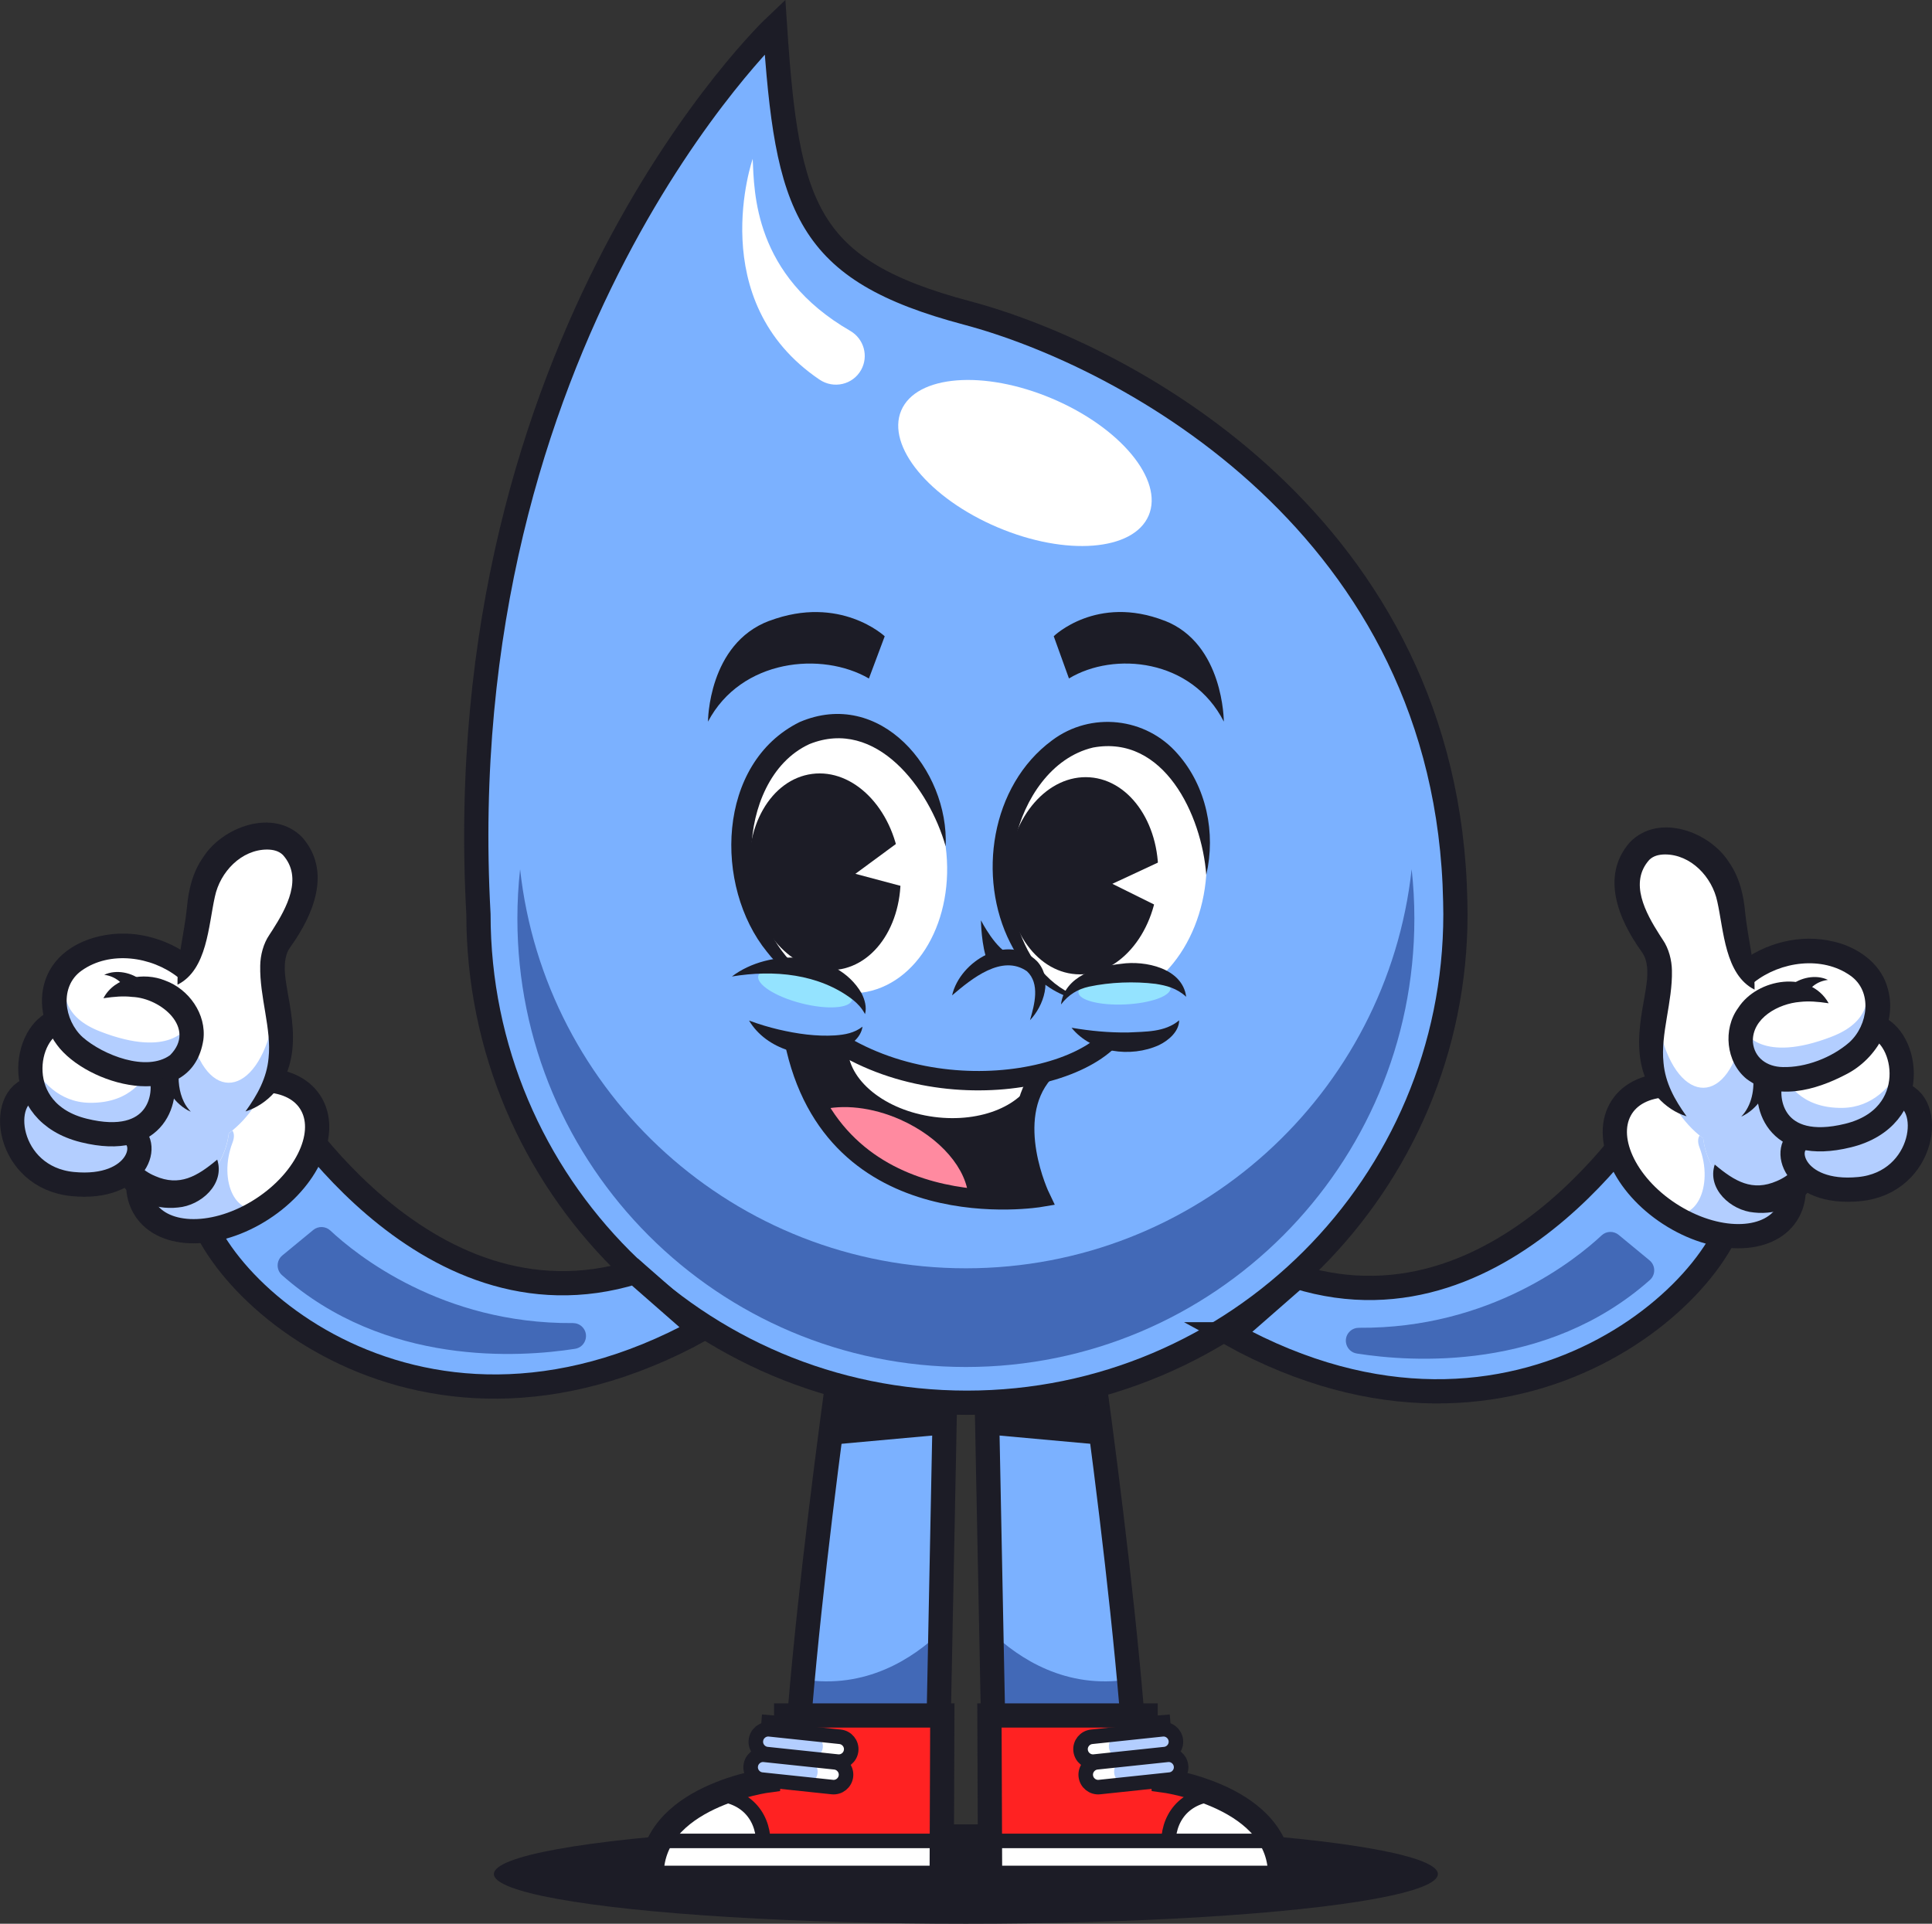 <?xml version="1.0" encoding="UTF-8"?>
<svg id="Layer_2" data-name="Layer 2" xmlns="http://www.w3.org/2000/svg" viewBox="0 0 398.47 396.82">
  <rect x="0" y="0" width="398.47" height="396.82" fill="#333333" stroke="none"/>
  <defs>
    <style>
      .cls-1, .cls-2, .cls-3, .cls-4, .cls-5 {
        fill: none;
        stroke: #1c1c26;
        stroke-miterlimit: 10;
      }

      .cls-1, .cls-5 {
        stroke-width: 5px;
      }

      .cls-6, .cls-7, .cls-8, .cls-9, .cls-10, .cls-11, .cls-12, .cls-13, .cls-14, .cls-15, .cls-16, .cls-17 {
        stroke-width: 0px;
      }

      .cls-6, .cls-11 {
        fill: #7bb1ff;
      }

      .cls-7, .cls-12 {
        fill: #4269b7;
      }

      .cls-2 {
        stroke-width: 4px;
      }

      .cls-2, .cls-8, .cls-10, .cls-11, .cls-4, .cls-12, .cls-13, .cls-15, .cls-16, .cls-5 {
        fill-rule: evenodd;
      }

      .cls-8, .cls-14 {
        fill: #1c1c26;
      }

      .cls-9 {
        fill: #b3ceff;
      }

      .cls-10 {
        fill: #94e3ff;
      }

      .cls-3, .cls-4 {
        stroke-linecap: round;
        stroke-width: 3px;
      }

      .cls-13 {
        fill: #f22;
      }

      .cls-15, .cls-17 {
        fill: #fff;
      }

      .cls-16 {
        fill: #ff8aa0;
      }
    </style>
  </defs>
  <g id="OBJECTS">
    <g>
      <ellipse class="cls-14" cx="199.21" cy="386.57" rx="97.35" ry="10.25"/>
      <path class="cls-6" d="M177.66,250.84s-11.57,74.33-13.85,118.99h29.49l2.36-118.99h-18Z"/>
      <path class="cls-12" d="M193.96,336.67c-5.7,5.46-15.41,11.83-28.42,9.76-.76,8.28-1.37,16.22-1.73,23.4h29.49l.66-33.16Z"/>
      <path class="cls-14" d="M194.76,288.29l-23.06-3.44c-.42,3.2-1.28,9.94-1.7,13.29l24.6-2.23.15-7.62Z"/>
      <path class="cls-1" d="M177.66,250.84s-11.57,74.33-13.85,118.99h29.49l2.36-118.99h-18Z"/>
      <path class="cls-13" d="M159.65,353.86l-1.09,13.38s-24.79,3.22-24.15,20.11h59.81l.13-33.49h-34.71Z"/>
      <path class="cls-15" d="M157.32,381.93c.75-5.56-2.06-11.07-9.09-11.84-6.72,2.74-14.18,7.9-13.83,17.26h13.32c5.22-1.16,9.25-2.87,9.6-5.42Z"/>
      <path class="cls-4" d="M157.32,381.93c.75-5.56-2.06-11.07-9.09-11.84-6.72,2.74-14.18,7.9-13.83,17.26h13.32c5.22-1.16,9.25-2.87,9.6-5.42Z"/>
      <path class="cls-15" d="M192.67,379.74h-56.03c-1.48,2.16-2.35,4.68-2.23,7.61h59.82l-1.56-7.61Z"/>
      <path class="cls-5" d="M159.65,353.86l-1.09,13.38s-24.79,3.22-24.15,20.11h59.81l.13-33.49h-34.71Z"/>
      <line class="cls-3" x1="136.64" y1="379.74" x2="192.67" y2="379.74"/>
      <path class="cls-17" d="M172.73,363.37l-14.54-1.54c-1.41-.15-2.44-1.41-2.29-2.82h0c.15-1.41,1.41-2.44,2.82-2.29l14.54,1.54c1.41.15,2.44,1.41,2.29,2.82h0c-.15,1.41-1.41,2.44-2.82,2.29Z"/>
      <path class="cls-9" d="M166.88,362.76l-8.69-.9c-1.41-.15-2.44-1.41-2.29-2.82h0c.15-1.41,1.41-2.44,2.82-2.29l8.69.9c1.41.15,2.44,1.41,2.29,2.82h0c-.15,1.41-1.41,2.44-2.82,2.29Z"/>
      <path class="cls-3" d="M172.73,363.37l-14.54-1.54c-1.41-.15-2.44-1.41-2.29-2.82h0c.15-1.41,1.41-2.44,2.82-2.29l14.54,1.54c1.41.15,2.44,1.41,2.29,2.82h0c-.15,1.41-1.41,2.44-2.82,2.29Z"/>
      <path class="cls-17" d="M171.66,368.63l-14.54-1.54c-1.41-.15-2.44-1.41-2.29-2.82h0c.15-1.41,1.41-2.44,2.82-2.29l14.54,1.54c1.41.15,2.44,1.41,2.29,2.82h0c-.15,1.41-1.41,2.44-2.82,2.29Z"/>
      <path class="cls-9" d="M165.8,368.02l-8.69-.9c-1.41-.15-2.44-1.41-2.29-2.82h0c.15-1.41,1.41-2.44,2.82-2.29l8.69.9c1.41.15,2.44,1.41,2.29,2.82h0c-.15,1.41-1.41,2.44-2.82,2.29Z"/>
      <path class="cls-3" d="M171.66,368.63l-14.54-1.54c-1.41-.15-2.44-1.41-2.29-2.82h0c.15-1.41,1.41-2.44,2.82-2.29l14.54,1.54c1.41.15,2.44,1.41,2.29,2.82h0c-.15,1.41-1.41,2.44-2.82,2.29Z"/>
      <path class="cls-6" d="M220.76,250.84s11.57,74.33,13.85,118.99h-29.49s-2.36-118.99-2.36-118.99h18Z"/>
      <path class="cls-12" d="M204.46,336.67c5.7,5.46,15.41,11.83,28.42,9.76.76,8.28,1.37,16.22,1.73,23.4h-29.49l-.66-33.16Z"/>
      <path class="cls-14" d="M203.66,288.29l23.06-3.44c.42,3.2,1.28,9.94,1.7,13.29l-24.6-2.23-.15-7.62Z"/>
      <path class="cls-1" d="M220.76,250.84s11.57,74.33,13.85,118.99h-29.49s-2.36-118.99-2.36-118.99h18Z"/>
      <path class="cls-13" d="M238.77,353.86l1.09,13.38s24.79,3.22,24.15,20.11h-59.81s-.13-33.49-.13-33.49h34.71Z"/>
      <path class="cls-15" d="M241.1,381.93c-.75-5.56,2.06-11.07,9.09-11.84,6.72,2.74,14.18,7.9,13.83,17.26h-13.32c-5.22-1.16-9.25-2.87-9.6-5.42Z"/>
      <path class="cls-4" d="M241.1,381.93c-.75-5.56,2.06-11.07,9.09-11.84,6.72,2.74,14.18,7.9,13.83,17.26h-13.32c-5.22-1.16-9.25-2.87-9.6-5.42Z"/>
      <path class="cls-15" d="M205.75,379.74h56.03c1.48,2.16,2.35,4.68,2.23,7.61h-59.82s1.56-7.61,1.56-7.61Z"/>
      <path class="cls-5" d="M238.77,353.86l1.09,13.38s24.79,3.22,24.15,20.11h-59.81s-.13-33.49-.13-33.49h34.71Z"/>
      <line class="cls-3" x1="261.78" y1="379.74" x2="205.75" y2="379.74"/>
      <path class="cls-17" d="M225.69,363.37l14.54-1.54c1.41-.15,2.44-1.41,2.29-2.82h0c-.15-1.41-1.41-2.44-2.82-2.29l-14.54,1.54c-1.41.15-2.44,1.41-2.29,2.82h0c.15,1.41,1.41,2.44,2.82,2.29Z"/>
      <path class="cls-9" d="M231.54,362.76l8.69-.9c1.41-.15,2.44-1.41,2.29-2.82h0c-.15-1.41-1.41-2.44-2.82-2.29l-8.69.9c-1.41.15-2.44,1.41-2.29,2.82h0c.15,1.41,1.41,2.44,2.82,2.29Z"/>
      <path class="cls-3" d="M225.69,363.37l14.54-1.54c1.41-.15,2.44-1.41,2.29-2.82h0c-.15-1.41-1.41-2.44-2.82-2.29l-14.54,1.54c-1.41.15-2.44,1.41-2.29,2.82h0c.15,1.41,1.41,2.44,2.82,2.29Z"/>
      <path class="cls-17" d="M226.76,368.63l14.54-1.54c1.41-.15,2.44-1.41,2.29-2.82h0c-.15-1.41-1.41-2.44-2.82-2.29l-14.54,1.54c-1.41.15-2.44,1.41-2.29,2.82h0c.15,1.41,1.41,2.44,2.82,2.29Z"/>
      <path class="cls-9" d="M232.62,368.02l8.69-.9c1.41-.15,2.44-1.41,2.29-2.82h0c-.15-1.41-1.41-2.44-2.82-2.29l-8.69.9c-1.41.15-2.44,1.41-2.29,2.82h0c.15,1.41,1.41,2.44,2.82,2.29Z"/>
      <path class="cls-3" d="M226.76,368.63l14.54-1.54c1.41-.15,2.44-1.41,2.29-2.82h0c-.15-1.41-1.41-2.44-2.82-2.29l-14.54,1.54c-1.41.15-2.44,1.41-2.29,2.82h0c.15,1.41,1.41,2.44,2.82,2.29Z"/>
    </g>
    <g>
      <path class="cls-11" d="M159.84,5.47c2.49,37.55,6.29,50.23,39.59,59.08,32.93,8.75,99.22,43.96,100.71,121.38.02.89.04,1.78.04,2.67,0,55.64-45.11,100.75-100.75,100.75-55.64,0-100.75-45.11-100.75-100.75C92.11,69.62,159.84,5.47,159.84,5.47Z"/>
      <g>
        <ellipse class="cls-17" cx="211.4" cy="95.51" rx="14.42" ry="27.72" transform="translate(40.93 252.84) rotate(-67.02)"/>
        <path class="cls-15" d="M155.24,32.78c.33,6.83.2,23.97,20.12,35.47,2.82,1.63,3.83,5.22,2.24,8.06h0c-1.71,3.06-5.67,3.96-8.57,2-23.99-16.2-13.79-45.54-13.79-45.54Z"/>
      </g>
      <path class="cls-12" d="M199.21,261.62c47.65,0,86.87-36.03,91.94-82.32.37,3.34.56,6.74.56,10.18,0,51.09-41.42,92.5-92.5,92.5s-92.5-41.42-92.5-92.5c0-3.44.19-6.84.56-10.18,5.07,46.3,44.3,82.32,91.94,82.32Z"/>
      <path class="cls-5" d="M159.84,5.47c2.49,37.55,6.29,50.23,39.59,59.08,32.93,8.75,99.22,43.96,100.71,121.38.02.89.04,1.78.04,2.67,0,55.64-45.11,100.75-100.75,100.75-55.64,0-100.75-45.11-100.75-100.75C92.11,69.62,159.84,5.47,159.84,5.47Z"/>
    </g>
    <g>
      <g>
        <path class="cls-8" d="M163.76,214.48c8.01,39.78,50.83,32.5,50.83,32.5,0,0-7.72-16.02.64-25.68,0,0-17.63,6.65-42.45-6.32-24.82-12.97,0,0,0,0l-9.02-.49Z"/>
        <path class="cls-15" d="M213.36,221.84c-4.98,1.24-19.46,3.45-38.51-5.83-.05,6.75,7.64,13.06,17.84,14.39,9.78,1.27,18.47-2.49,20.66-8.56Z"/>
        <path class="cls-16" d="M199.73,247.09c-.22-5.84-5.72-12.44-14.04-16.14-5.88-2.61-11.89-3.19-16.49-1.98,7.68,12.72,20.48,16.93,30.54,18.12Z"/>
        <path class="cls-2" d="M163.76,214.48c8.01,39.78,50.83,32.5,50.83,32.5,0,0-7.72-16.02.64-25.68"/>
        <path class="cls-2" d="M166.07,209.84c22.45,20.83,61.48,13.69,65.66,0"/>
      </g>
      <g>
        <g>
          <path class="cls-15" d="M206.69,177.52c-1.06,15.25,7.5,28.26,19.12,29.07,11.63.81,21.91-10.89,22.98-26.13,1.06-15.25-7.5-28.26-19.12-29.07-11.63-.81-21.91,10.89-22.98,26.13Z"/>
          <path class="cls-14" d="M248.79,180.46c-.94-12.36-8.75-28.96-23.35-26.26-8.65,2.05-14.18,10.71-16.04,18.98-3.2,12.84,1.67,30.72,16.42,33.41-7.5.12-14.23-5.51-17.46-12.11-6.82-13.45-4.06-32.39,8.61-41.75,8.01-6.03,19.38-4.79,25.93,2.79,5.93,6.71,7.89,16.32,5.89,24.94h0Z"/>
          <g>
            <path class="cls-8" d="M207.84,179.57c-.78,11.22,5.52,20.79,14.07,21.39,8.55.6,16.12-8.01,16.91-19.23.78-11.22-5.52-20.79-14.07-21.39-8.55-.6-16.12,8.01-16.91,19.23Z"/>
            <polygon class="cls-15" points="239.85 187.48 229.42 182.31 240.31 177.24 239.85 187.48"/>
          </g>
        </g>
        <g>
          <path class="cls-15" d="M153.19,180.07c1.98,15.15,12.96,26.21,24.51,24.7,11.56-1.51,19.32-15.02,17.34-30.17-1.98-15.15-12.96-26.21-24.51-24.7-11.56,1.51-19.32,15.02-17.34,30.17Z"/>
          <path class="cls-14" d="M195.04,174.59c-3.37-11.93-14.32-26.65-28.1-21.1-8.08,3.72-11.77,13.31-11.96,21.78-.59,13.22,7.73,29.78,22.72,29.49-7.32,1.6-15.04-2.58-19.51-8.41-10.97-13.49-10.43-38.91,6.72-47.4,16.6-7.13,30.83,9.79,30.13,25.63h0Z"/>
          <g>
            <path class="cls-8" d="M154.73,181.84c1.46,11.15,9.53,19.29,18.04,18.18,8.5-1.11,14.21-11.05,12.76-22.2-1.46-11.15-9.53-19.29-18.03-18.18-8.5,1.11-14.21,11.05-12.76,22.2Z"/>
            <polygon class="cls-15" points="187.67 183.25 176.42 180.25 186.09 173.13 187.67 183.25"/>
          </g>
        </g>
        <g>
          <g>
            <path class="cls-11" d="M178.29,210.76c-1.06,4.12-7.9,5.93-15.29,4.03-7.38-1.9-12.51-6.78-11.45-10.9,1.06-4.12,7.9-5.93,15.28-4.03,7.38,1.9,12.51,6.78,11.45,10.9Z"/>
            <path class="cls-10" d="M175.74,206.26c-.45,1.75-5.14,2.06-10.49.69-5.34-1.37-9.3-3.91-8.85-5.66.45-1.75,5.14-2.06,10.49-.69,5.34,1.37,9.3,3.91,8.85,5.66Z"/>
            <path class="cls-14" d="M177.89,211.78c-.34,2.42-2.76,4.13-4.92,4.89-6.51,2.2-14.89-.12-18.48-6.15,2.14.79,4.1,1.37,6.08,1.84,3.86.9,7.76,1.46,11.68,1.22,2.04-.16,3.91-.47,5.64-1.8h0Z"/>
            <path class="cls-14" d="M150.95,201.43c7.64-5.82,21.57-5.52,26.75,3.47.67,1.32,1.09,2.88.71,4.29-.66-1.26-1.52-2.15-2.47-2.93-7.02-5.44-16.44-6.26-24.99-4.83h0Z"/>
          </g>
          <g>
            <path class="cls-11" d="M244.98,206.99c.17,3.79-5.56,7.13-12.8,7.46-7.25.33-13.26-2.47-13.44-6.26-.17-3.79,5.56-7.13,12.8-7.46,7.25-.33,13.26,2.47,13.44,6.26Z"/>
            <path class="cls-10" d="M241.41,203.84c.07,1.61-4.12,3.11-9.36,3.35-5.24.24-9.55-.87-9.63-2.48-.07-1.61,4.12-3.11,9.36-3.35,5.24-.24,9.55.87,9.63,2.48Z"/>
            <path class="cls-14" d="M243.2,210.46c-.02,2.32-2.19,4.16-4.14,5.11-5.88,2.69-13.9,1.58-18.06-3.57,4.02.68,7.65,1.01,11.58.98,3.67-.2,7.64-.01,10.62-2.51h0Z"/>
            <path class="cls-14" d="M218.83,207.2c.65-5.82,7.52-7.88,12.42-8.39,4.91-.72,12.63.88,13.4,6.81-1.96-1.81-4.09-2.32-6.28-2.67-4.41-.55-9.42-.36-13.76.57-2.37.52-4.25,1.68-5.78,3.68h0Z"/>
          </g>
        </g>
      </g>
      <g>
        <path class="cls-14" d="M196.37,205.32c1.59-7.06,11.49-13.02,17.53-7.03,3.31,3.62,1.34,9.21-1.47,12.16.95-3.25,2.1-7.55-.62-10.1-5.16-3.59-11.41,1.53-15.44,4.97h0Z"/>
        <path class="cls-8" d="M203.74,198.49c-1.37-3.29-1.42-8.65-1.42-8.65,0,0,3.15,6.24,6.29,7.16l-4.87,1.49Z"/>
      </g>
      <g>
        <path class="cls-8" d="M240.21,128.05c-14.03-5.46-22.88,3.19-22.88,3.19l3.14,8.71c9.29-5.61,25.35-4.06,31.94,8.9,0,0,0-16.06-12.19-20.81Z"/>
        <path class="cls-8" d="M158.69,128.05c-12.67,4.74-12.67,20.81-12.67,20.81,6.84-12.97,23.53-14.52,33.19-8.9l3.26-8.71s-9.19-8.65-23.77-3.19Z"/>
      </g>
    </g>
    <g>
      <g>
        <path class="cls-11" d="M144.52,274.28c-59.98,33.01-105.68-12.24-104.3-30.26,1.38-18.02,16.54-19.35,16.54-19.35,0,0,29.96,51.36,74.2,37.73l13.56,11.88Z"/>
        <path class="cls-7" d="M118.59,278.23c-11.37,1.78-39.19,3.65-60.43-15.2-1.23-1.09-1.19-3.03.08-4.07l6.36-5.24c1.03-.85,2.54-.81,3.52.1,5.27,4.93,22.96,19.29,50.04,19.1.7,0,1.37.25,1.87.73h0c1.61,1.53.76,4.24-1.44,4.58Z"/>
        <path class="cls-5" d="M144.52,274.28c-59.98,33.01-105.68-12.24-104.3-30.26,1.38-18.02,16.54-19.35,16.54-19.35,0,0,29.96,51.36,74.2,37.73l13.56,11.88Z"/>
      </g>
      <g>
        <g>
          <path class="cls-17" d="M29.61,248.87c3.46,6.37,14.04,6.84,23.62,1.05,9.58-5.79,14.54-15.64,11.08-22.01-3.46-6.37-14.04-6.84-23.62-1.05-9.58,5.79-14.54,15.64-11.08,22.01Z"/>
          <path class="cls-9" d="M55.24,248.59c-.65.46-1.31.91-2,1.33-9.58,5.79-20.16,5.32-23.62-1.05-2.49-4.58-.6-10.97,4.22-16.35,8-1.46,16.04-1.83,14.12,3.16-3.04,7.9.76,16.4,7.29,12.91Z"/>
          <path class="cls-1" d="M29.61,248.87c3.46,6.37,14.04,6.84,23.62,1.05,9.58-5.79,14.54-15.64,11.08-22.01-3.46-6.37-14.04-6.84-23.62-1.05-9.58,5.79-14.54,15.64-11.08,22.01Z"/>
        </g>
        <path class="cls-17" d="M6.07,224.17c-.24-1.19-.72-4.34.74-7.9,1.38-3.38,3.74-5.25,4.74-5.95-.04-1.48-.67-23.33,27.69-11.47,0,0,.27-23.03,14.12-25.63,11.84-2.22,12.55,13.48,5.71,19.5-6.76,5.95-3.55,14.82-1.44,19.01-.18,3.33-1.46,15.36-10.43,22.04,0,0-.63,8.46-8.47,11.96-.43.1-.85.19-1.26.24-1.98-.48-4.15-.82-6.23-1.05-2.86-1.5-4.26-3.93-4.26-3.93l-1.25.62c-5.16,2.57-11.25,2.86-16.49.44-2.4-1.1-4.59-2.72-6-5.1-4.77-8.05,2.85-12.79,2.85-12.79Z"/>
        <path class="cls-9" d="M6.07,224.17c-.19-.92-.52-3.04.03-5.62,2.12,4.42,6.15,8.82,12.3,8.93,9.08.17,11.59-5.89,11.59-5.89-14.82.64-18.45-11.28-18.45-11.28h0c-.02-.69-.16-5.73,2.5-9.78-1.41,4.14-1.1,9.24,6.62,12.24,14.6,5.67,17.96-1.04,17.96-1.04l.84,2.23c3.88,14.45,14.3,11.67,17.08-4.61.35.89.72,1.7,1.07,2.38-.18,3.33-1.46,15.36-10.43,22.04,0,0-.63,8.46-8.47,11.96-.43.1-.85.19-1.26.24-1.98-.48-4.15-.82-6.23-1.05-2.86-1.5-4.26-3.93-4.26-3.93l-1.25.62c-5.16,2.57-11.25,2.86-16.49.44-2.4-1.1-4.59-2.72-6-5.1-4.77-8.05,2.85-12.79,2.85-12.79Z"/>
        <g>
          <path class="cls-9" d="M14.69,200.75c.13-.45.25-.7.25-.7l-.25.7Z"/>
          <path class="cls-14" d="M36.61,203.11c-.07-5.48,1.39-10.49,1.94-15.88.33-3.66,1.16-7.29,3.35-10.39,3.94-6.26,14.5-10.23,20.44-4.11,6.17,7.03,2.24,16.08-2.42,22.57-.35.5-.62.98-.81,1.57-.81,2.69-.16,5.46.32,8.43.81,4.39,1.54,9.27.42,13.77-1.04,4.69-4.69,8.8-9.22,10.19,2.49-3.45,4.39-6.9,4.76-11.01.65-6.01-1.87-12.57-1.72-19.07.03-2.1.63-4.52,1.89-6.35.15-.21.5-.78.65-1,2.91-4.55,6.33-10.79,2.14-15.47-.84-.83-1.97-1.1-3.23-1.12-5.34,0-9.73,4.61-10.8,9.72-1.34,5.92-1.56,15.09-7.7,18.15h0Z"/>
          <path class="cls-14" d="M36.71,201.59c-5.46-4.32-14.05-5.52-19.87-1.38-4.64,3.27-3.65,10.24.22,13.75,4.22,3.69,13.17,7.2,18.01,3.7,5.52-5.52-1.86-11.8-7.83-12.02-1.76-.21-3.62-.07-5.91.27,2.31-4.4,8.34-5.45,12.75-3.64,4.84,1.76,8.55,6.9,7.86,12.24-2.3,14.79-22.51,10.03-29.6,1.77-3.19-3.8-4.63-9.13-3.03-13.98,2.42-7.34,10.88-10.25,17.92-9.65,4.68.43,9.07,2.22,12.74,5.14,0,0-3.27,3.79-3.27,3.79h0Z"/>
          <path class="cls-14" d="M21.48,201.09c2.48-1.19,5.78-.5,7.89,1.31,0,0-3.15,2.47-3.15,2.47-.66-2.09-2.48-3.51-4.75-3.79h0Z"/>
          <path class="cls-1" d="M33.09,221.29c1.69,4.74-.49,15.69-15.8,11.9-15.31-3.79-12.26-20.62-5.35-22.52"/>
          <path class="cls-14" d="M36.97,220.55c-.33,2.18-.04,4.71.96,6.75.35.73.84,1.39,1.42,2.02-1.61-.7-3-1.96-4.02-3.42-1.09-1.6-1.86-3.17-2.35-5.13,0,0,3.99-.21,3.99-.21h0Z"/>
          <path class="cls-1" d="M26.51,233.58c4.89,1.77,2.14,12.01-11.53,10.66-13.67-1.35-15.7-18.25-8.06-19.71"/>
          <path class="cls-14" d="M44.8,239.2c1.64,5.02-3.33,9.49-8.1,9.88-4.95.55-10.22-1.58-12.46-6.34,0,0,4.36-2.44,4.36-2.44.88.93,2.05,1.73,3.39,2.29,5.04,2.2,8.64.1,12.81-3.39h0Z"/>
        </g>
      </g>
    </g>
    <g>
      <g>
        <path class="cls-11" d="M253.91,275.23c59.96,33.06,105.69-12.16,104.32-30.18-1.37-18.02-16.52-19.36-16.52-19.36,0,0-30,51.34-74.23,37.67l-13.57,11.87Z"/>
        <path class="cls-7" d="M279.84,279.2c11.37,1.79,39.19,3.68,60.44-15.16,1.23-1.09,1.19-3.03-.08-4.07l-6.35-5.24c-1.03-.85-2.54-.82-3.52.1-5.28,4.93-22.97,19.27-50.05,19.06-.7,0-1.37.25-1.87.73h0c-1.61,1.53-.76,4.24,1.44,4.58Z"/>
        <path class="cls-5" d="M253.91,275.23c59.96,33.06,105.69-12.16,104.32-30.18-1.37-18.02-16.52-19.36-16.52-19.36,0,0-30,51.34-74.23,37.67l-13.57,11.87Z"/>
      </g>
      <g>
        <g>
          <path class="cls-17" d="M368.84,249.9c-3.47,6.37-14.04,6.83-23.62,1.04-9.58-5.79-14.53-15.65-11.06-22.02,3.47-6.37,14.04-6.83,23.62-1.04,9.58,5.79,14.53,15.65,11.06,22.02Z"/>
          <path class="cls-9" d="M343.22,249.61c.64.46,1.31.91,2,1.33,9.58,5.79,20.15,5.33,23.62-1.04,2.5-4.58.61-10.97-4.2-16.35-8-1.47-16.04-1.84-14.12,3.15,3.03,7.9-.77,16.4-7.3,12.91Z"/>
          <path class="cls-1" d="M368.84,249.9c-3.47,6.37-14.04,6.83-23.62,1.04-9.58-5.79-14.53-15.65-11.06-22.02,3.47-6.37,14.04-6.83,23.62-1.04,9.58,5.79,14.53,15.65,11.06,22.02Z"/>
        </g>
        <path class="cls-17" d="M392.4,225.23c.24-1.19.73-4.34-.73-7.9-1.38-3.38-3.73-5.25-4.73-5.96.04-1.48.68-23.33-27.68-11.49,0,0-.25-23.03-14.1-25.64-11.84-2.23-12.56,13.47-5.73,19.5,6.76,5.96,3.54,14.82,1.43,19.01.18,3.33,1.45,15.36,10.42,22.05,0,0,.62,8.46,8.46,11.96.43.1.85.19,1.26.24,1.98-.48,4.15-.82,6.23-1.05,2.86-1.5,4.26-3.92,4.26-3.92l1.25.62c5.16,2.58,11.25,2.86,16.49.46,2.4-1.1,4.59-2.72,6-5.09,4.78-8.05-2.84-12.79-2.84-12.79Z"/>
        <path class="cls-9" d="M392.4,225.23c.19-.92.52-3.04-.03-5.62-2.12,4.42-6.16,8.81-12.31,8.92-9.08.16-11.59-5.9-11.59-5.9,14.82.65,18.46-11.26,18.46-11.26h0c.02-.69.16-5.73-2.49-9.78,1.41,4.14,1.09,9.24-6.63,12.24-14.61,5.66-17.96-1.06-17.96-1.06l-.84,2.23c-3.89,14.45-14.31,11.66-17.08-4.62-.35.89-.73,1.7-1.07,2.38.18,3.33,1.45,15.36,10.42,22.05,0,0,.62,8.46,8.46,11.96.43.1.85.19,1.26.24,1.98-.48,4.15-.82,6.23-1.05,2.86-1.5,4.26-3.92,4.26-3.92l1.25.62c5.16,2.58,11.25,2.86,16.49.46,2.4-1.1,4.59-2.72,6-5.09,4.78-8.05-2.84-12.79-2.84-12.79Z"/>
        <g>
          <path class="cls-9" d="M383.8,201.79c-.13-.45-.25-.7-.25-.7l.25.7Z"/>
          <path class="cls-14" d="M361.88,204.14c-6.13-3.07-6.36-12.24-7.69-18.16-1.07-5.11-5.46-9.73-10.8-9.73-1.26.02-2.39.29-3.23,1.12-4.19,4.67-.77,10.92,2.13,15.47.16.22.5.78.65,1,1.26,1.83,1.86,4.25,1.89,6.35.15,6.49-2.38,13.06-1.73,19.07.37,4.11,2.26,7.56,4.75,11.01-4.53-1.39-8.18-5.51-9.22-10.2-1.11-4.5-.38-9.39.43-13.77.48-2.96,1.13-5.74.32-8.43-.19-.59-.46-1.07-.81-1.57-4.66-6.49-8.58-15.56-2.4-22.57,5.95-6.12,16.49-2.14,20.43,4.13,2.18,3.11,3.01,6.74,3.34,10.4.55,5.39,2.01,10.4,1.93,15.88h0Z"/>
          <path class="cls-14" d="M358.52,198.83c5.46-4.37,12.86-6.28,19.7-4.59,4.66,1.05,9.46,4.25,10.96,9.12,2.41,7.3-2.01,15.08-8.59,18.34-6.13,3.19-14.2,5.5-20.37.85-4.26-3.47-4.91-10.29-1.73-14.63,3.95-6.17,14.79-7.9,18.67-.97-2.28-.35-4.15-.48-5.91-.28-4.46.35-9.98,3.37-9.72,8.33.31,3.18,2.87,5.05,6.15,5.11,4.68.13,10.07-1.9,13.74-5.1,3.87-3.51,4.87-10.48.23-13.75-5.82-4.14-14.41-2.95-19.87,1.36,0,0-3.26-3.79-3.26-3.79h0Z"/>
          <path class="cls-14" d="M377.01,202.13c-2.26.27-4.09,1.69-4.75,3.78,0,0-3.14-2.47-3.14-2.47,2.11-1.82,5.41-2.5,7.89-1.31h0Z"/>
          <path class="cls-1" d="M365.39,222.32c-1.7,4.74.48,15.69,15.79,11.91,15.32-3.78,12.27-20.61,5.37-22.51"/>
          <path class="cls-14" d="M365.5,221.79c-.95,3.55-2.98,7.01-6.38,8.55,2.2-2.27,2.82-5.77,2.39-8.76,0,0,3.99.22,3.99.22h0Z"/>
          <path class="cls-1" d="M371.96,234.61c-4.89,1.77-2.14,12.01,11.53,10.67,13.67-1.34,15.72-18.24,8.08-19.7"/>
          <path class="cls-14" d="M353.66,240.22c4.16,3.5,7.77,5.6,12.81,3.4,1.35-.57,2.52-1.37,3.39-2.29l4.36,2.45c-2.25,4.75-7.51,6.89-12.46,6.33-4.77-.4-9.74-4.87-8.1-9.89h0Z"/>
        </g>
      </g>
    </g>
  </g>
</svg>
